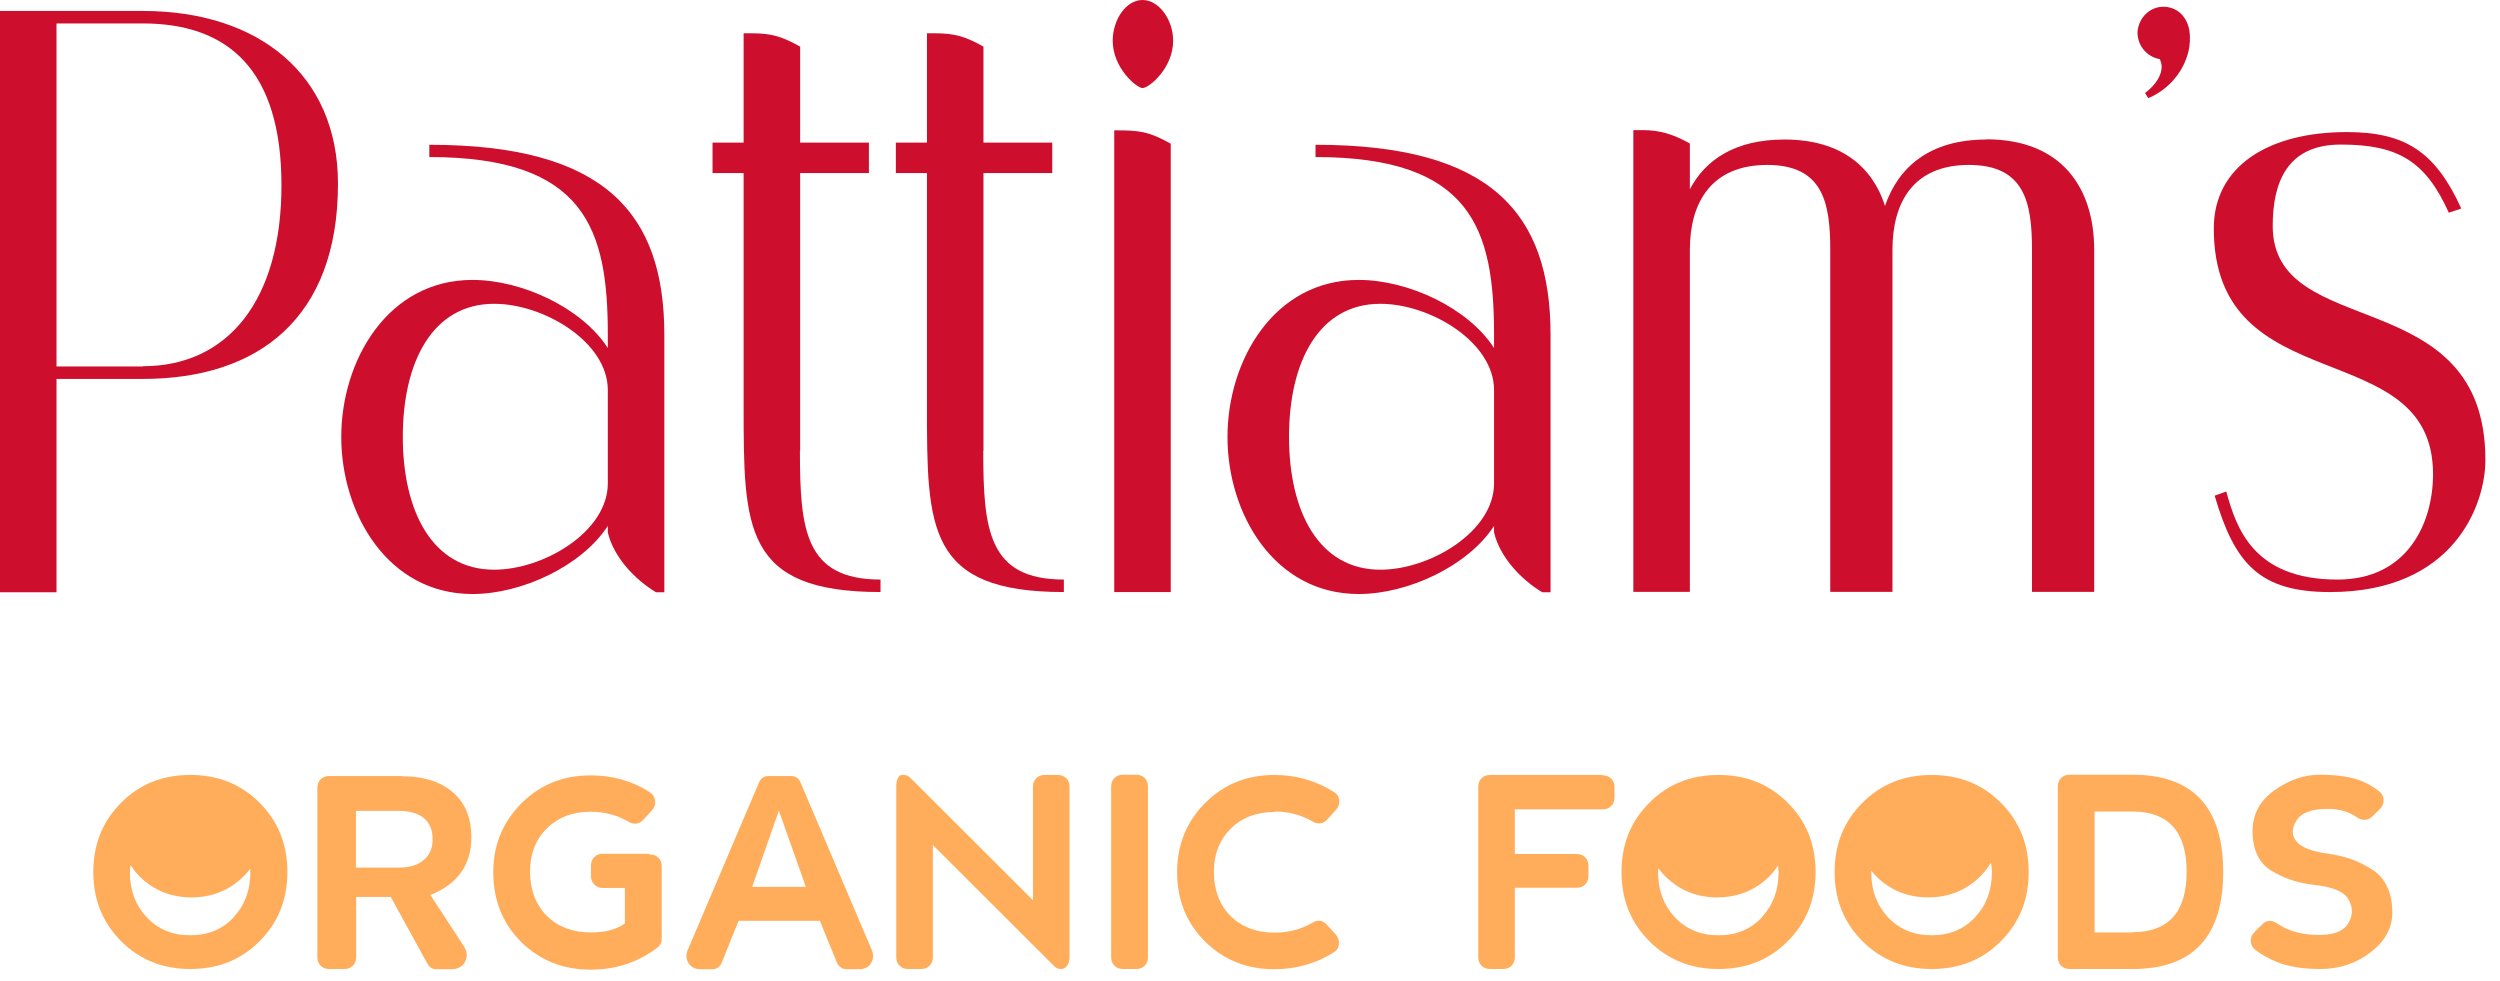 <svg width="158" height="62" viewBox="0 0 158 62" fill="none" xmlns="http://www.w3.org/2000/svg">
<path d="M9.026 0.692H0V37.431H3.572V23.948H9.026C16.321 23.948 21.36 20.114 21.36 11.614C21.36 4.693 16.321 0.692 9.026 0.692ZM9.026 23.159H3.572V1.481H9.026C14.425 1.481 17.788 4.416 17.788 11.711C17.788 19.006 14.383 23.145 9.026 23.145V23.159Z" fill="#CE0E2D"/>
<path d="M27.133 9.136V9.925C37.003 9.925 38.414 14.493 38.414 21.152V21.996C36.795 19.477 33.016 17.691 29.86 17.691C24.502 17.691 21.568 22.785 21.568 27.617C21.568 32.448 24.502 37.542 29.86 37.542C33.002 37.542 36.781 35.756 38.414 33.237V33.652C38.788 35.23 40.145 36.642 41.46 37.431H41.986V21.166C41.986 13.455 38.207 9.15 27.133 9.15V9.136ZM38.414 30.551C38.414 33.597 34.372 36.005 31.23 36.005C27.34 36.005 25.457 32.337 25.457 27.603C25.457 22.869 27.34 19.2 31.23 19.2C34.372 19.2 38.414 21.609 38.414 24.654V30.538V30.551Z" fill="#CE0E2D"/>
<path d="M50.569 28.503V10.936H54.915V9.012H50.569V2.948C49.461 2.325 48.783 2.104 47.523 2.104H46.997V9.012H45.032V10.936H46.997V25.665C46.997 33.375 46.997 37.417 55.649 37.417V36.628C50.873 36.628 50.555 33.486 50.555 28.489L50.569 28.503Z" fill="#CE0E2D"/>
<path d="M62.155 28.503V10.936H66.502V9.012H62.155V2.948C61.048 2.325 60.37 2.104 59.11 2.104H58.584V9.012H56.618V10.936H58.584V25.665C58.584 33.375 58.584 37.417 67.236 37.417V36.628C62.46 36.628 62.142 33.486 62.142 28.489L62.155 28.503Z" fill="#CE0E2D"/>
<path d="M72.205 0C71.153 0 70.323 1.26 70.323 2.575C70.323 4.305 71.846 5.565 72.205 5.565C72.621 5.565 74.143 4.305 74.143 2.575C74.143 1.26 73.257 0 72.205 0Z" fill="#CE0E2D"/>
<path d="M70.42 37.418H73.991V9.081C72.579 8.292 71.998 8.237 70.42 8.237V37.418Z" fill="#CE0E2D"/>
<path d="M83.141 9.136V9.925C93.012 9.925 94.424 14.493 94.424 21.152V21.996C92.804 19.477 89.025 17.691 85.869 17.691C80.511 17.691 77.577 22.785 77.577 27.617C77.577 32.448 80.511 37.542 85.869 37.542C89.011 37.542 92.79 35.756 94.424 33.237V33.652C94.797 35.23 96.154 36.642 97.469 37.431H97.995V21.166C97.995 13.455 94.216 9.15 83.141 9.15V9.136ZM94.424 30.551C94.424 33.597 90.381 36.005 87.239 36.005C83.349 36.005 81.466 32.337 81.466 27.603C81.466 22.869 83.349 19.2 87.239 19.2C90.381 19.2 94.424 21.609 94.424 24.654V30.538V30.551Z" fill="#CE0E2D"/>
<path d="M125.542 8.818C121.971 8.818 119.977 10.548 119.133 13.012C118.344 10.548 116.35 8.818 112.779 8.818C109.678 8.818 107.795 10.078 106.799 11.96V9.067C105.747 8.486 104.916 8.223 103.809 8.223H103.227V37.404H106.799V15.781C106.799 12.791 108.169 10.424 111.685 10.424C115.201 10.424 115.672 12.791 115.672 15.781V37.404H119.604V15.781C119.604 12.791 120.919 10.424 124.435 10.424C127.951 10.424 128.422 12.791 128.422 15.781V37.404H132.353V15.781C132.353 11.946 130.36 8.804 125.528 8.804L125.542 8.818Z" fill="#CE0E2D"/>
<path d="M136.824 0.429C135.938 0.374 135.205 1.052 135.094 1.952C135.039 2.796 135.62 3.585 136.506 3.738C136.561 3.89 136.617 4.056 136.617 4.208C136.617 4.734 136.298 5.316 135.565 5.883L135.772 6.202C137.406 5.523 138.444 3.89 138.402 2.367C138.402 1.218 137.724 0.485 136.824 0.429Z" fill="#CE0E2D"/>
<path d="M143.635 14.286C143.635 11.559 144.521 9.136 147.941 9.136C151.567 9.136 153.298 10.188 154.765 13.442L155.554 13.179C153.921 9.607 152.038 8.347 148.314 8.347C143.386 8.347 139.912 10.493 139.912 14.438C139.912 25.513 153.768 21 153.768 29.97C153.768 33.016 152.19 36.629 147.733 36.629C142.376 36.629 141.324 33.32 140.701 31.064L139.967 31.327C141.227 35.632 142.805 37.418 147.262 37.418C155.084 37.418 157.077 31.908 157.077 29.07C157.077 17.733 143.635 21.664 143.635 14.272V14.286Z" fill="#CE0E2D"/>
<path d="M12.03 48.976C10.285 48.976 8.818 49.558 7.655 50.734C6.479 51.911 5.897 53.364 5.897 55.109C5.897 56.853 6.479 58.306 7.655 59.483C8.832 60.66 10.285 61.241 12.03 61.241C13.774 61.241 15.241 60.66 16.404 59.483C17.581 58.306 18.162 56.853 18.162 55.109C18.162 53.364 17.581 51.911 16.404 50.734C15.227 49.558 13.774 48.976 12.03 48.976ZM14.784 57.96C14.078 58.722 13.165 59.109 12.03 59.109C10.895 59.109 9.967 58.722 9.261 57.96C8.555 57.199 8.209 56.258 8.209 55.123C8.209 54.956 8.237 54.818 8.251 54.666C8.417 54.929 8.61 55.178 8.832 55.4C9.718 56.272 10.812 56.715 12.099 56.715C13.386 56.715 14.494 56.272 15.38 55.4C15.532 55.247 15.684 55.081 15.809 54.901C15.809 54.97 15.823 55.039 15.823 55.123C15.823 56.258 15.477 57.199 14.771 57.96H14.784Z" fill="#FFAD5A"/>
<path d="M25.416 49.046H20.806C20.584 49.046 20.404 49.115 20.266 49.253C20.128 49.392 20.058 49.572 20.058 49.793V60.494C20.058 60.715 20.128 60.895 20.266 61.034C20.404 61.172 20.584 61.241 20.806 61.241H21.761C21.983 61.241 22.163 61.172 22.301 61.034C22.439 60.895 22.509 60.715 22.509 60.494V56.687H24.696L27.021 60.923C27.146 61.144 27.326 61.255 27.589 61.255H28.516C28.932 61.255 29.222 61.103 29.389 60.785C29.555 60.466 29.541 60.148 29.305 59.788L27.201 56.562C28.932 55.87 29.79 54.652 29.79 52.922V52.894C29.79 51.773 29.458 50.887 28.793 50.236C28.004 49.447 26.869 49.059 25.374 49.059L25.416 49.046ZM27.34 53.06C27.34 53.6 27.16 54.029 26.786 54.347C26.412 54.666 25.9 54.832 25.236 54.832H22.495V51.247H25.194C25.872 51.247 26.398 51.399 26.772 51.69C27.146 51.994 27.34 52.437 27.34 53.019V53.046V53.06Z" fill="#FFAD5A"/>
<path d="M41.045 53.96H38.096C37.875 53.96 37.695 54.029 37.556 54.168C37.418 54.306 37.349 54.486 37.349 54.708V55.358C37.349 55.58 37.418 55.76 37.57 55.912C37.722 56.064 37.902 56.119 38.11 56.119H39.494V58.362C38.954 58.75 38.234 58.93 37.335 58.93C36.2 58.93 35.272 58.584 34.566 57.891C33.86 57.185 33.5 56.244 33.5 55.081C33.5 53.974 33.846 53.06 34.552 52.368C35.258 51.662 36.186 51.302 37.321 51.302C38.179 51.302 38.982 51.496 39.73 51.939C39.882 52.036 40.048 52.063 40.214 52.05C40.38 52.036 40.519 51.953 40.643 51.828L41.197 51.219C41.363 51.039 41.432 50.831 41.404 50.61C41.377 50.388 41.266 50.209 41.072 50.07C39.951 49.35 38.705 49.004 37.321 49.004C35.577 49.004 34.123 49.599 32.947 50.776C31.77 51.967 31.175 53.406 31.175 55.123C31.175 56.881 31.756 58.348 32.933 59.525C34.123 60.702 35.59 61.283 37.321 61.283C38.941 61.283 40.352 60.812 41.584 59.857C41.737 59.733 41.82 59.566 41.82 59.373V54.749C41.82 54.528 41.751 54.347 41.612 54.209C41.474 54.071 41.294 54.002 41.072 54.002L41.045 53.96Z" fill="#FFAD5A"/>
<path d="M50.596 49.461C50.486 49.184 50.278 49.046 49.987 49.046H48.575C48.271 49.046 48.077 49.184 47.966 49.461L43.467 60.037C43.343 60.342 43.356 60.632 43.523 60.881C43.689 61.131 43.938 61.255 44.27 61.255H44.99C45.294 61.255 45.502 61.117 45.613 60.84L46.679 58.196H51.815L52.894 60.84C52.95 60.965 53.033 61.061 53.143 61.144C53.254 61.227 53.379 61.255 53.517 61.255H54.292C54.625 61.255 54.888 61.131 55.04 60.881C55.206 60.632 55.22 60.355 55.095 60.037L50.596 49.461ZM47.537 56.05L49.226 51.233L50.928 56.05H47.537Z" fill="#FFAD5A"/>
<path d="M66.848 48.977H66.031C65.809 48.977 65.629 49.046 65.491 49.184C65.353 49.323 65.283 49.503 65.283 49.724V56.895L57.531 49.157C57.407 49.032 57.268 48.977 57.102 48.977H57.005C56.894 48.977 56.811 49.046 56.742 49.184C56.673 49.323 56.645 49.503 56.645 49.724V60.494C56.645 60.715 56.715 60.895 56.853 61.034C56.991 61.172 57.171 61.242 57.393 61.242H58.209C58.431 61.242 58.611 61.172 58.749 61.034C58.888 60.895 58.957 60.715 58.957 60.494V53.406L66.626 61.062C66.751 61.186 66.889 61.242 67.055 61.242C67.207 61.242 67.346 61.172 67.443 61.034C67.54 60.895 67.595 60.715 67.595 60.494V49.724C67.595 49.503 67.526 49.323 67.387 49.184C67.249 49.046 67.069 48.977 66.848 48.977Z" fill="#FFAD5A"/>
<path d="M71.804 48.963H70.973C70.752 48.963 70.572 49.032 70.433 49.17C70.295 49.309 70.226 49.489 70.226 49.71V60.494C70.226 60.715 70.295 60.895 70.433 61.034C70.572 61.172 70.752 61.241 70.973 61.241H71.804C72.025 61.241 72.205 61.172 72.344 61.034C72.482 60.895 72.551 60.715 72.551 60.494V49.71C72.551 49.489 72.482 49.309 72.344 49.17C72.205 49.032 72.025 48.963 71.804 48.963Z" fill="#FFAD5A"/>
<path d="M80.566 51.288C81.411 51.288 82.214 51.482 82.961 51.925C83.113 52.022 83.279 52.05 83.446 52.036C83.612 52.022 83.75 51.939 83.861 51.814L84.415 51.205C84.581 51.025 84.664 50.818 84.636 50.582C84.622 50.347 84.498 50.167 84.29 50.042C83.155 49.337 81.909 48.977 80.539 48.977C78.794 48.977 77.341 49.572 76.164 50.748C74.988 51.925 74.406 53.379 74.392 55.095C74.392 56.853 74.974 58.321 76.15 59.497C77.341 60.674 78.808 61.255 80.539 61.255C81.923 61.255 83.183 60.895 84.29 60.189C84.498 60.065 84.609 59.885 84.622 59.65C84.636 59.428 84.567 59.22 84.401 59.04L83.847 58.431C83.584 58.154 83.279 58.113 82.933 58.321C82.228 58.736 81.425 58.944 80.552 58.944C79.417 58.944 78.49 58.597 77.784 57.905C77.078 57.199 76.718 56.258 76.718 55.095C76.718 53.988 77.064 53.088 77.77 52.382C78.476 51.676 79.403 51.316 80.552 51.316L80.566 51.288Z" fill="#FFAD5A"/>
<path d="M101.303 48.977H94.174C93.953 48.977 93.773 49.046 93.634 49.184C93.496 49.323 93.427 49.503 93.427 49.724V60.494C93.427 60.715 93.496 60.895 93.634 61.034C93.773 61.172 93.953 61.242 94.174 61.242H94.991C95.212 61.242 95.392 61.172 95.531 61.034C95.669 60.895 95.738 60.715 95.738 60.494V56.106H99.642C99.864 56.106 100.043 56.036 100.182 55.898C100.32 55.76 100.39 55.58 100.39 55.358V54.721C100.39 54.5 100.32 54.32 100.182 54.181C100.043 54.043 99.864 53.974 99.642 53.974H95.738V51.15H101.289C101.511 51.15 101.691 51.081 101.829 50.942C101.968 50.804 102.037 50.624 102.037 50.402V49.752C102.037 49.53 101.968 49.35 101.829 49.212C101.691 49.074 101.511 49.004 101.289 49.004L101.303 48.977Z" fill="#FFAD5A"/>
<path d="M108.612 48.977C106.868 48.977 105.4 49.558 104.238 50.735C103.061 51.911 102.479 53.365 102.479 55.109C102.479 56.853 103.061 58.307 104.238 59.483C105.414 60.66 106.868 61.242 108.612 61.242C110.356 61.242 111.824 60.66 112.986 59.483C114.163 58.307 114.744 56.853 114.744 55.109C114.744 53.365 114.163 51.911 112.986 50.735C111.81 49.558 110.356 48.977 108.612 48.977ZM111.367 57.961C110.661 58.722 109.747 59.11 108.612 59.11C107.477 59.11 106.549 58.722 105.843 57.961C105.137 57.199 104.791 56.258 104.791 55.123C104.791 55.04 104.805 54.957 104.805 54.874C104.944 55.054 105.082 55.234 105.262 55.4C106.148 56.272 107.241 56.715 108.529 56.715C109.816 56.715 110.924 56.272 111.81 55.4C112.031 55.178 112.211 54.943 112.377 54.694C112.377 54.832 112.405 54.971 112.405 55.123C112.405 56.258 112.059 57.199 111.353 57.961H111.367Z" fill="#FFAD5A"/>
<path d="M122.081 48.977C120.337 48.977 118.87 49.558 117.707 50.735C116.53 51.911 115.949 53.365 115.949 55.109C115.949 56.853 116.53 58.307 117.707 59.483C118.884 60.66 120.337 61.242 122.081 61.242C123.826 61.242 125.293 60.66 126.456 59.483C127.632 58.307 128.214 56.853 128.214 55.109C128.214 53.365 127.632 51.911 126.456 50.735C125.279 49.558 123.826 48.977 122.081 48.977ZM124.836 57.961C124.13 58.722 123.217 59.11 122.081 59.11C120.946 59.11 120.019 58.722 119.313 57.961C118.607 57.199 118.261 56.258 118.261 55.123C118.261 55.095 118.261 55.054 118.261 55.026C118.358 55.151 118.468 55.275 118.593 55.4C119.479 56.272 120.573 56.715 121.86 56.715C123.147 56.715 124.255 56.272 125.141 55.4C125.418 55.123 125.639 54.832 125.833 54.514C125.861 54.708 125.888 54.915 125.888 55.123C125.888 56.258 125.542 57.199 124.836 57.961Z" fill="#FFAD5A"/>
<path d="M134.776 48.963H130.803C130.581 48.963 130.401 49.032 130.263 49.17C130.124 49.309 130.055 49.489 130.055 49.71V60.494C130.055 60.715 130.124 60.895 130.263 61.034C130.401 61.172 130.581 61.241 130.803 61.241H134.776C138.596 61.241 140.507 59.193 140.507 55.109C140.507 51.025 138.596 48.963 134.776 48.963ZM134.776 58.93H132.381V51.288H134.776C137.046 51.288 138.195 52.562 138.195 55.095C138.195 57.628 137.06 58.916 134.776 58.916V58.93Z" fill="#FFAD5A"/>
<path d="M149.934 54.971C149.131 54.431 148.19 54.098 147.096 53.946C146.099 53.808 145.435 53.559 145.13 53.171C144.826 52.797 144.826 52.368 145.13 51.87C145.421 51.371 146.085 51.122 147.124 51.122C147.844 51.122 148.453 51.302 148.951 51.648C149.103 51.759 149.269 51.814 149.449 51.814C149.629 51.814 149.782 51.745 149.92 51.607L150.405 51.136C150.571 50.97 150.654 50.776 150.64 50.555C150.64 50.333 150.529 50.139 150.335 49.987C149.975 49.724 149.629 49.516 149.283 49.378C148.633 49.101 147.733 48.963 146.612 48.963C145.615 48.963 144.66 49.295 143.746 49.946C142.819 50.61 142.362 51.468 142.362 52.52C142.362 53.711 142.763 54.555 143.566 55.04C144.41 55.538 145.31 55.829 146.279 55.926C147.428 56.05 148.148 56.355 148.425 56.839C148.702 57.324 148.716 57.822 148.425 58.334C148.107 58.888 147.387 59.137 146.265 59.082C145.338 59.04 144.563 58.805 143.94 58.376C143.58 58.127 143.248 58.141 142.971 58.417L142.5 58.888C142.32 59.054 142.237 59.248 142.251 59.483C142.265 59.719 142.362 59.899 142.556 60.051C142.957 60.342 143.372 60.577 143.801 60.757C144.563 61.089 145.518 61.241 146.681 61.241C147.844 61.241 148.923 60.882 149.837 60.175C150.737 59.483 151.194 58.639 151.194 57.684C151.194 56.438 150.778 55.524 149.948 54.971H149.934Z" fill="#FFAD5A"/>
</svg>
